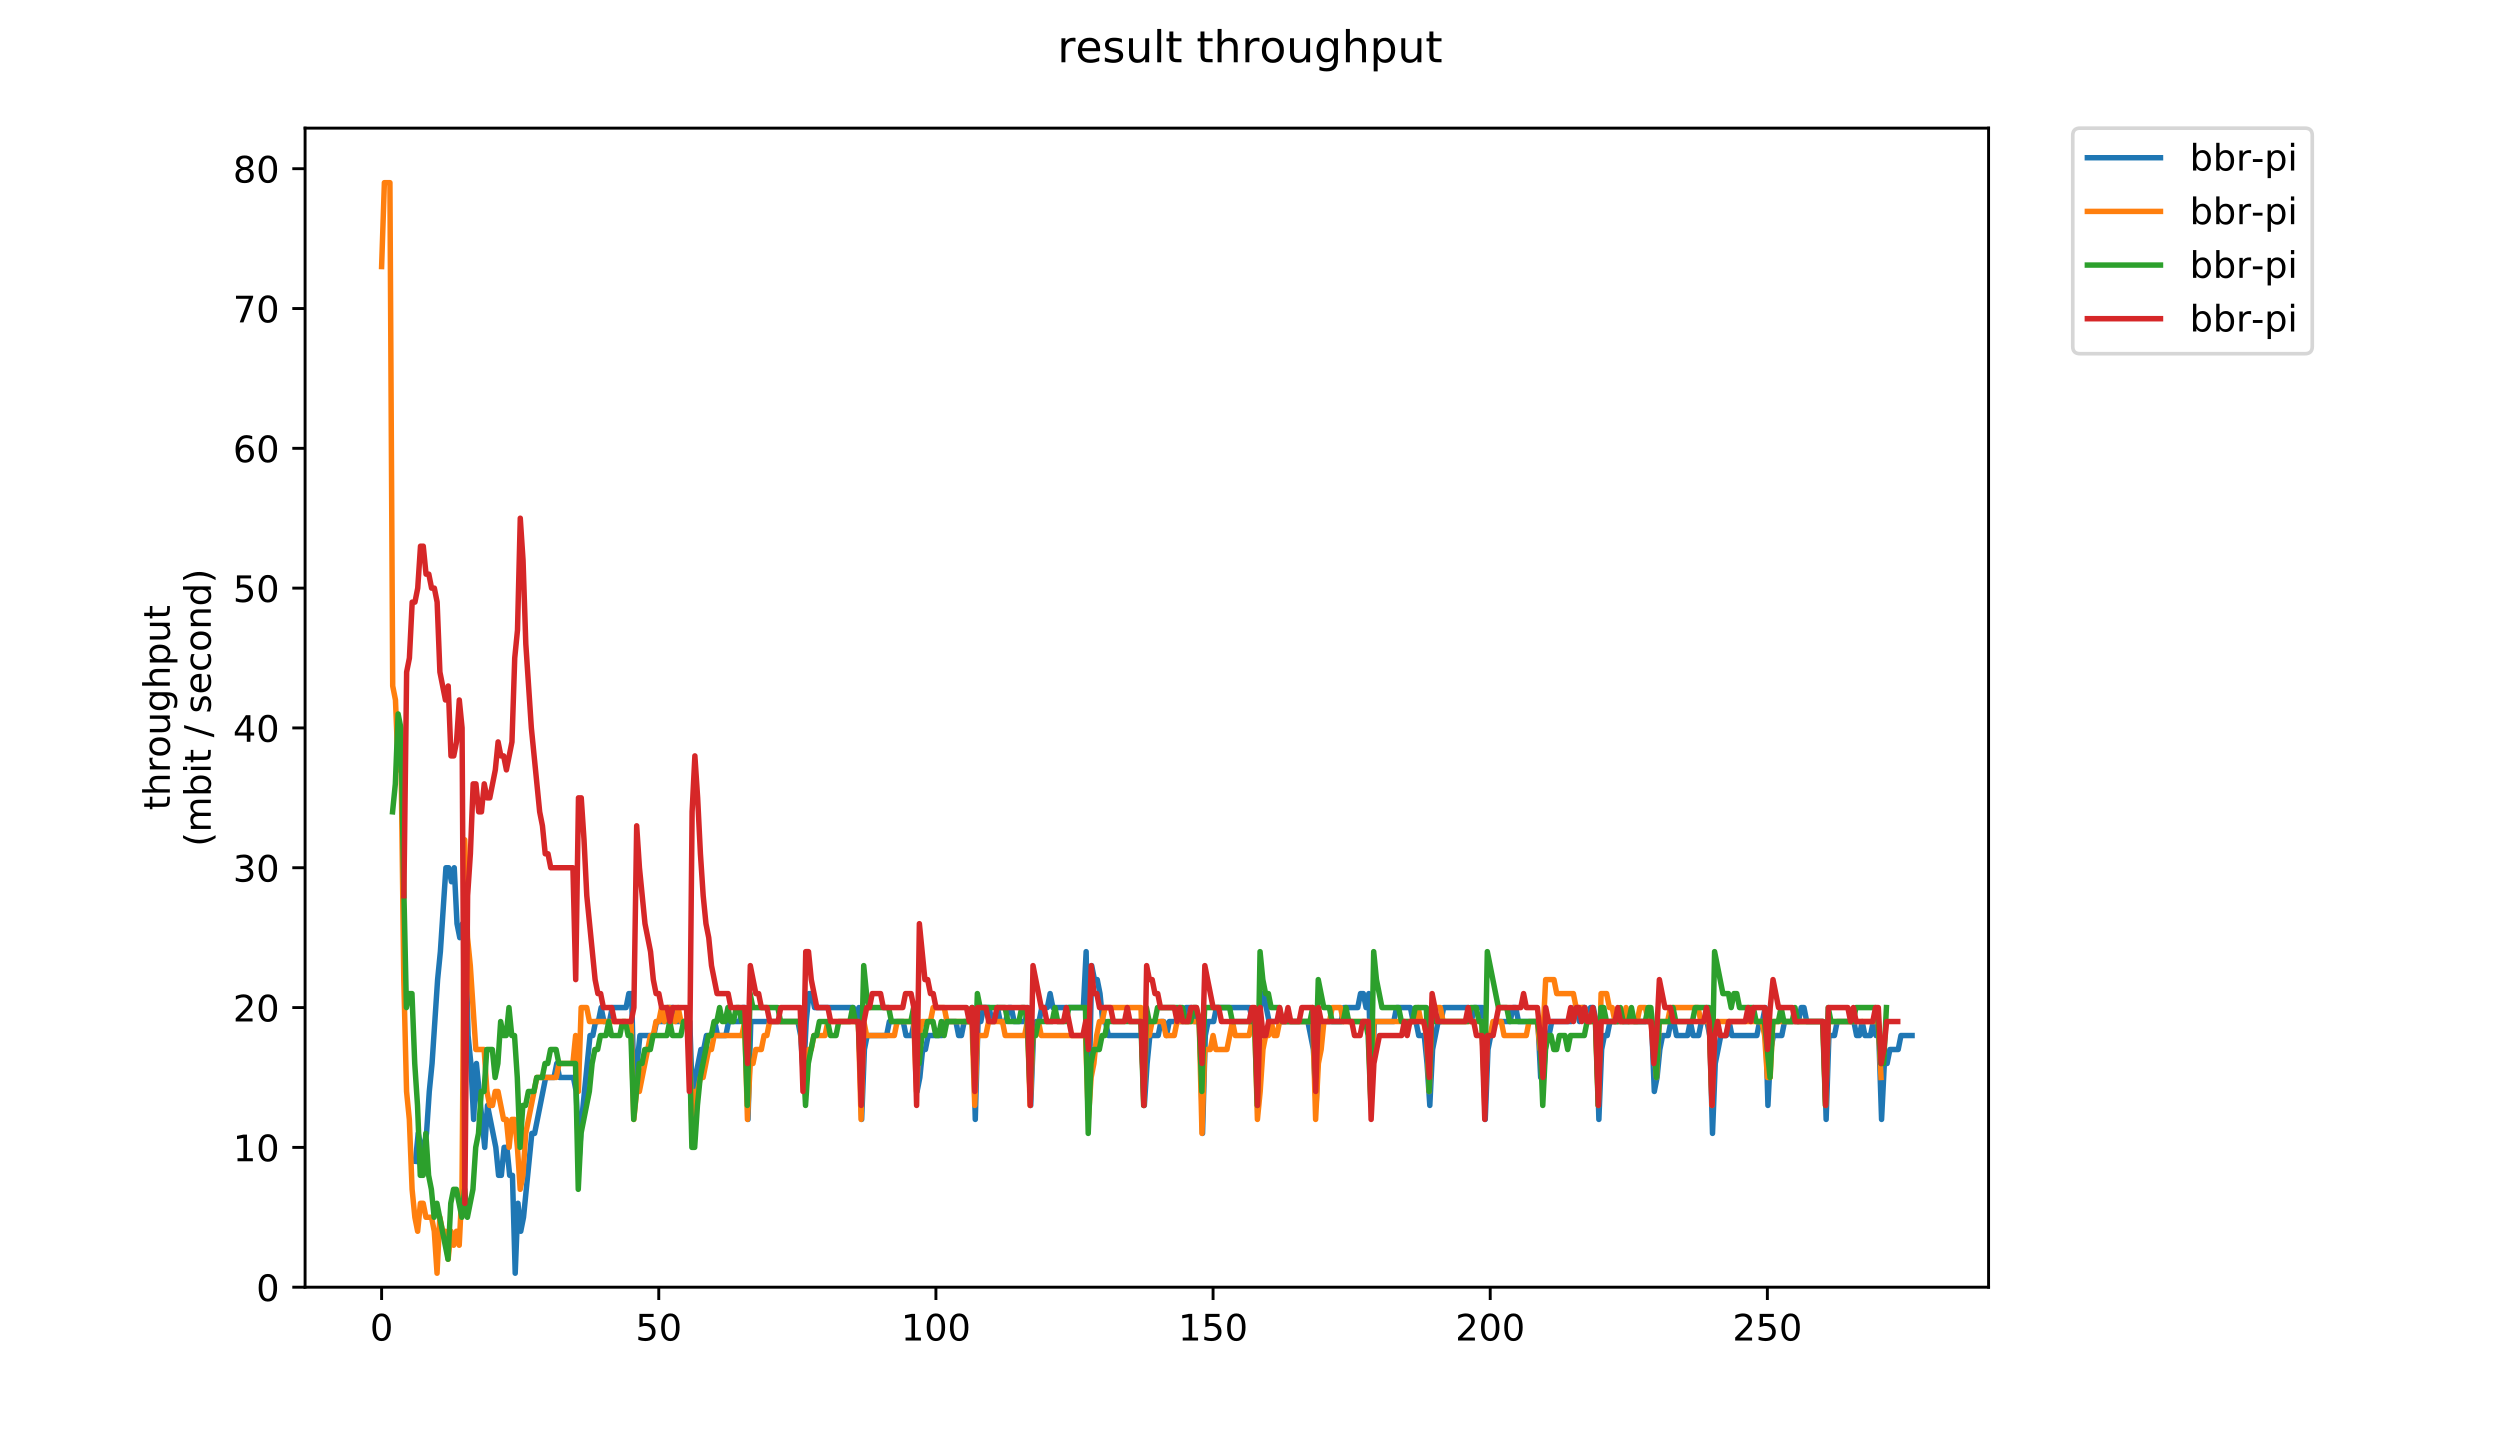 <?xml version="1.0" encoding="utf-8" standalone="no"?>
<!DOCTYPE svg PUBLIC "-//W3C//DTD SVG 1.1//EN"
  "http://www.w3.org/Graphics/SVG/1.1/DTD/svg11.dtd">
<!-- Created with matplotlib (https://matplotlib.org/) -->
<svg height="396pt" version="1.1" viewBox="0 0 684 396" width="684pt" xmlns="http://www.w3.org/2000/svg" xmlns:xlink="http://www.w3.org/1999/xlink">
 <defs>
  <style type="text/css">
*{stroke-linecap:butt;stroke-linejoin:round;}
  </style>
 </defs>
 <g id="figure_1">
  <g id="patch_1">
   <path d="M 0 396 
L 684 396 
L 684 0 
L 0 0 
z
" style="fill:#ffffff;"/>
  </g>
  <g id="axes_1">
   <g id="patch_2">
    <path d="M 83.472 352.174 
L 544.074 352.174 
L 544.074 35.062 
L 83.472 35.062 
z
" style="fill:#ffffff;"/>
   </g>
   <g id="matplotlib.axis_1">
    <g id="xtick_1">
     <g id="line2d_1">
      <defs>
       <path d="M 0 0 
L 0 3.5 
" id="m977ef91238" style="stroke:#000000;stroke-width:0.8;"/>
      </defs>
      <g>
       <use style="stroke:#000000;stroke-width:0.8;" x="104.409" xlink:href="#m977ef91238" y="352.174"/>
      </g>
     </g>
     <g id="text_1">
      <!-- 0 -->
      <defs>
       <path d="M 31.781 66.406 
Q 24.172 66.406 20.328 58.906 
Q 16.5 51.422 16.5 36.375 
Q 16.5 21.391 20.328 13.891 
Q 24.172 6.391 31.781 6.391 
Q 39.453 6.391 43.281 13.891 
Q 47.125 21.391 47.125 36.375 
Q 47.125 51.422 43.281 58.906 
Q 39.453 66.406 31.781 66.406 
z
M 31.781 74.219 
Q 44.047 74.219 50.516 64.516 
Q 56.984 54.828 56.984 36.375 
Q 56.984 17.969 50.516 8.266 
Q 44.047 -1.422 31.781 -1.422 
Q 19.531 -1.422 13.062 8.266 
Q 6.594 17.969 6.594 36.375 
Q 6.594 54.828 13.062 64.516 
Q 19.531 74.219 31.781 74.219 
z
" id="DejaVuSans-48"/>
      </defs>
      <g transform="translate(101.228 366.773)scale(0.1 -0.1)">
       <use xlink:href="#DejaVuSans-48"/>
      </g>
     </g>
    </g>
    <g id="xtick_2">
     <g id="line2d_2">
      <g>
       <use style="stroke:#000000;stroke-width:0.8;" x="180.238" xlink:href="#m977ef91238" y="352.174"/>
      </g>
     </g>
     <g id="text_2">
      <!-- 50 -->
      <defs>
       <path d="M 10.797 72.906 
L 49.516 72.906 
L 49.516 64.594 
L 19.828 64.594 
L 19.828 46.734 
Q 21.969 47.469 24.109 47.828 
Q 26.266 48.188 28.422 48.188 
Q 40.625 48.188 47.75 41.5 
Q 54.891 34.812 54.891 23.391 
Q 54.891 11.625 47.562 5.094 
Q 40.234 -1.422 26.906 -1.422 
Q 22.312 -1.422 17.547 -0.641 
Q 12.797 0.141 7.719 1.703 
L 7.719 11.625 
Q 12.109 9.234 16.797 8.062 
Q 21.484 6.891 26.703 6.891 
Q 35.156 6.891 40.078 11.328 
Q 45.016 15.766 45.016 23.391 
Q 45.016 31 40.078 35.438 
Q 35.156 39.891 26.703 39.891 
Q 22.75 39.891 18.812 39.016 
Q 14.891 38.141 10.797 36.281 
z
" id="DejaVuSans-53"/>
      </defs>
      <g transform="translate(173.875 366.773)scale(0.1 -0.1)">
       <use xlink:href="#DejaVuSans-53"/>
       <use x="63.623" xlink:href="#DejaVuSans-48"/>
      </g>
     </g>
    </g>
    <g id="xtick_3">
     <g id="line2d_3">
      <g>
       <use style="stroke:#000000;stroke-width:0.8;" x="256.067" xlink:href="#m977ef91238" y="352.174"/>
      </g>
     </g>
     <g id="text_3">
      <!-- 100 -->
      <defs>
       <path d="M 12.406 8.297 
L 28.516 8.297 
L 28.516 63.922 
L 10.984 60.406 
L 10.984 69.391 
L 28.422 72.906 
L 38.281 72.906 
L 38.281 8.297 
L 54.391 8.297 
L 54.391 0 
L 12.406 0 
z
" id="DejaVuSans-49"/>
      </defs>
      <g transform="translate(246.523 366.773)scale(0.1 -0.1)">
       <use xlink:href="#DejaVuSans-49"/>
       <use x="63.623" xlink:href="#DejaVuSans-48"/>
       <use x="127.246" xlink:href="#DejaVuSans-48"/>
      </g>
     </g>
    </g>
    <g id="xtick_4">
     <g id="line2d_4">
      <g>
       <use style="stroke:#000000;stroke-width:0.8;" x="331.895" xlink:href="#m977ef91238" y="352.174"/>
      </g>
     </g>
     <g id="text_4">
      <!-- 150 -->
      <g transform="translate(322.352 366.773)scale(0.1 -0.1)">
       <use xlink:href="#DejaVuSans-49"/>
       <use x="63.623" xlink:href="#DejaVuSans-53"/>
       <use x="127.246" xlink:href="#DejaVuSans-48"/>
      </g>
     </g>
    </g>
    <g id="xtick_5">
     <g id="line2d_5">
      <g>
       <use style="stroke:#000000;stroke-width:0.8;" x="407.724" xlink:href="#m977ef91238" y="352.174"/>
      </g>
     </g>
     <g id="text_5">
      <!-- 200 -->
      <defs>
       <path d="M 19.188 8.297 
L 53.609 8.297 
L 53.609 0 
L 7.328 0 
L 7.328 8.297 
Q 12.938 14.109 22.625 23.891 
Q 32.328 33.688 34.812 36.531 
Q 39.547 41.844 41.422 45.531 
Q 43.312 49.219 43.312 52.781 
Q 43.312 58.594 39.234 62.25 
Q 35.156 65.922 28.609 65.922 
Q 23.969 65.922 18.812 64.312 
Q 13.672 62.703 7.812 59.422 
L 7.812 69.391 
Q 13.766 71.781 18.938 73 
Q 24.125 74.219 28.422 74.219 
Q 39.75 74.219 46.484 68.547 
Q 53.219 62.891 53.219 53.422 
Q 53.219 48.922 51.531 44.891 
Q 49.859 40.875 45.406 35.406 
Q 44.188 33.984 37.641 27.219 
Q 31.109 20.453 19.188 8.297 
z
" id="DejaVuSans-50"/>
      </defs>
      <g transform="translate(398.181 366.773)scale(0.1 -0.1)">
       <use xlink:href="#DejaVuSans-50"/>
       <use x="63.623" xlink:href="#DejaVuSans-48"/>
       <use x="127.246" xlink:href="#DejaVuSans-48"/>
      </g>
     </g>
    </g>
    <g id="xtick_6">
     <g id="line2d_6">
      <g>
       <use style="stroke:#000000;stroke-width:0.8;" x="483.553" xlink:href="#m977ef91238" y="352.174"/>
      </g>
     </g>
     <g id="text_6">
      <!-- 250 -->
      <g transform="translate(474.01 366.773)scale(0.1 -0.1)">
       <use xlink:href="#DejaVuSans-50"/>
       <use x="63.623" xlink:href="#DejaVuSans-53"/>
       <use x="127.246" xlink:href="#DejaVuSans-48"/>
      </g>
     </g>
    </g>
   </g>
   <g id="matplotlib.axis_2">
    <g id="ytick_1">
     <g id="line2d_7">
      <defs>
       <path d="M 0 0 
L -3.5 0 
" id="m2bccb2bae7" style="stroke:#000000;stroke-width:0.8;"/>
      </defs>
      <g>
       <use style="stroke:#000000;stroke-width:0.8;" x="83.472" xlink:href="#m2bccb2bae7" y="352.174"/>
      </g>
     </g>
     <g id="text_7">
      <!-- 0 -->
      <g transform="translate(70.11 355.973)scale(0.1 -0.1)">
       <use xlink:href="#DejaVuSans-48"/>
      </g>
     </g>
    </g>
    <g id="ytick_2">
     <g id="line2d_8">
      <g>
       <use style="stroke:#000000;stroke-width:0.8;" x="83.472" xlink:href="#m2bccb2bae7" y="313.922"/>
      </g>
     </g>
     <g id="text_8">
      <!-- 10 -->
      <g transform="translate(63.747 317.721)scale(0.1 -0.1)">
       <use xlink:href="#DejaVuSans-49"/>
       <use x="63.623" xlink:href="#DejaVuSans-48"/>
      </g>
     </g>
    </g>
    <g id="ytick_3">
     <g id="line2d_9">
      <g>
       <use style="stroke:#000000;stroke-width:0.8;" x="83.472" xlink:href="#m2bccb2bae7" y="275.67"/>
      </g>
     </g>
     <g id="text_9">
      <!-- 20 -->
      <g transform="translate(63.747 279.469)scale(0.1 -0.1)">
       <use xlink:href="#DejaVuSans-50"/>
       <use x="63.623" xlink:href="#DejaVuSans-48"/>
      </g>
     </g>
    </g>
    <g id="ytick_4">
     <g id="line2d_10">
      <g>
       <use style="stroke:#000000;stroke-width:0.8;" x="83.472" xlink:href="#m2bccb2bae7" y="237.417"/>
      </g>
     </g>
     <g id="text_10">
      <!-- 30 -->
      <defs>
       <path d="M 40.578 39.312 
Q 47.656 37.797 51.625 33 
Q 55.609 28.219 55.609 21.188 
Q 55.609 10.406 48.188 4.484 
Q 40.766 -1.422 27.094 -1.422 
Q 22.516 -1.422 17.656 -0.516 
Q 12.797 0.391 7.625 2.203 
L 7.625 11.719 
Q 11.719 9.328 16.594 8.109 
Q 21.484 6.891 26.812 6.891 
Q 36.078 6.891 40.938 10.547 
Q 45.797 14.203 45.797 21.188 
Q 45.797 27.641 41.281 31.266 
Q 36.766 34.906 28.719 34.906 
L 20.219 34.906 
L 20.219 43.016 
L 29.109 43.016 
Q 36.375 43.016 40.234 45.922 
Q 44.094 48.828 44.094 54.297 
Q 44.094 59.906 40.109 62.906 
Q 36.141 65.922 28.719 65.922 
Q 24.656 65.922 20.016 65.031 
Q 15.375 64.156 9.812 62.312 
L 9.812 71.094 
Q 15.438 72.656 20.344 73.438 
Q 25.25 74.219 29.594 74.219 
Q 40.828 74.219 47.359 69.109 
Q 53.906 64.016 53.906 55.328 
Q 53.906 49.266 50.438 45.094 
Q 46.969 40.922 40.578 39.312 
z
" id="DejaVuSans-51"/>
      </defs>
      <g transform="translate(63.747 241.216)scale(0.1 -0.1)">
       <use xlink:href="#DejaVuSans-51"/>
       <use x="63.623" xlink:href="#DejaVuSans-48"/>
      </g>
     </g>
    </g>
    <g id="ytick_5">
     <g id="line2d_11">
      <g>
       <use style="stroke:#000000;stroke-width:0.8;" x="83.472" xlink:href="#m2bccb2bae7" y="199.165"/>
      </g>
     </g>
     <g id="text_11">
      <!-- 40 -->
      <defs>
       <path d="M 37.797 64.312 
L 12.891 25.391 
L 37.797 25.391 
z
M 35.203 72.906 
L 47.609 72.906 
L 47.609 25.391 
L 58.016 25.391 
L 58.016 17.188 
L 47.609 17.188 
L 47.609 0 
L 37.797 0 
L 37.797 17.188 
L 4.891 17.188 
L 4.891 26.703 
z
" id="DejaVuSans-52"/>
      </defs>
      <g transform="translate(63.747 202.964)scale(0.1 -0.1)">
       <use xlink:href="#DejaVuSans-52"/>
       <use x="63.623" xlink:href="#DejaVuSans-48"/>
      </g>
     </g>
    </g>
    <g id="ytick_6">
     <g id="line2d_12">
      <g>
       <use style="stroke:#000000;stroke-width:0.8;" x="83.472" xlink:href="#m2bccb2bae7" y="160.913"/>
      </g>
     </g>
     <g id="text_12">
      <!-- 50 -->
      <g transform="translate(63.747 164.712)scale(0.1 -0.1)">
       <use xlink:href="#DejaVuSans-53"/>
       <use x="63.623" xlink:href="#DejaVuSans-48"/>
      </g>
     </g>
    </g>
    <g id="ytick_7">
     <g id="line2d_13">
      <g>
       <use style="stroke:#000000;stroke-width:0.8;" x="83.472" xlink:href="#m2bccb2bae7" y="122.66"/>
      </g>
     </g>
     <g id="text_13">
      <!-- 60 -->
      <defs>
       <path d="M 33.016 40.375 
Q 26.375 40.375 22.484 35.828 
Q 18.609 31.297 18.609 23.391 
Q 18.609 15.531 22.484 10.953 
Q 26.375 6.391 33.016 6.391 
Q 39.656 6.391 43.531 10.953 
Q 47.406 15.531 47.406 23.391 
Q 47.406 31.297 43.531 35.828 
Q 39.656 40.375 33.016 40.375 
z
M 52.594 71.297 
L 52.594 62.312 
Q 48.875 64.062 45.094 64.984 
Q 41.312 65.922 37.594 65.922 
Q 27.828 65.922 22.672 59.328 
Q 17.531 52.734 16.797 39.406 
Q 19.672 43.656 24.016 45.922 
Q 28.375 48.188 33.594 48.188 
Q 44.578 48.188 50.953 41.516 
Q 57.328 34.859 57.328 23.391 
Q 57.328 12.156 50.688 5.359 
Q 44.047 -1.422 33.016 -1.422 
Q 20.359 -1.422 13.672 8.266 
Q 6.984 17.969 6.984 36.375 
Q 6.984 53.656 15.188 63.938 
Q 23.391 74.219 37.203 74.219 
Q 40.922 74.219 44.703 73.484 
Q 48.484 72.75 52.594 71.297 
z
" id="DejaVuSans-54"/>
      </defs>
      <g transform="translate(63.747 126.46)scale(0.1 -0.1)">
       <use xlink:href="#DejaVuSans-54"/>
       <use x="63.623" xlink:href="#DejaVuSans-48"/>
      </g>
     </g>
    </g>
    <g id="ytick_8">
     <g id="line2d_14">
      <g>
       <use style="stroke:#000000;stroke-width:0.8;" x="83.472" xlink:href="#m2bccb2bae7" y="84.408"/>
      </g>
     </g>
     <g id="text_14">
      <!-- 70 -->
      <defs>
       <path d="M 8.203 72.906 
L 55.078 72.906 
L 55.078 68.703 
L 28.609 0 
L 18.312 0 
L 43.219 64.594 
L 8.203 64.594 
z
" id="DejaVuSans-55"/>
      </defs>
      <g transform="translate(63.747 88.207)scale(0.1 -0.1)">
       <use xlink:href="#DejaVuSans-55"/>
       <use x="63.623" xlink:href="#DejaVuSans-48"/>
      </g>
     </g>
    </g>
    <g id="ytick_9">
     <g id="line2d_15">
      <g>
       <use style="stroke:#000000;stroke-width:0.8;" x="83.472" xlink:href="#m2bccb2bae7" y="46.156"/>
      </g>
     </g>
     <g id="text_15">
      <!-- 80 -->
      <defs>
       <path d="M 31.781 34.625 
Q 24.75 34.625 20.719 30.859 
Q 16.703 27.094 16.703 20.516 
Q 16.703 13.922 20.719 10.156 
Q 24.75 6.391 31.781 6.391 
Q 38.812 6.391 42.859 10.172 
Q 46.922 13.969 46.922 20.516 
Q 46.922 27.094 42.891 30.859 
Q 38.875 34.625 31.781 34.625 
z
M 21.922 38.812 
Q 15.578 40.375 12.031 44.719 
Q 8.5 49.078 8.5 55.328 
Q 8.5 64.062 14.719 69.141 
Q 20.953 74.219 31.781 74.219 
Q 42.672 74.219 48.875 69.141 
Q 55.078 64.062 55.078 55.328 
Q 55.078 49.078 51.531 44.719 
Q 48 40.375 41.703 38.812 
Q 48.828 37.156 52.797 32.312 
Q 56.781 27.484 56.781 20.516 
Q 56.781 9.906 50.312 4.234 
Q 43.844 -1.422 31.781 -1.422 
Q 19.734 -1.422 13.25 4.234 
Q 6.781 9.906 6.781 20.516 
Q 6.781 27.484 10.781 32.312 
Q 14.797 37.156 21.922 38.812 
z
M 18.312 54.391 
Q 18.312 48.734 21.844 45.562 
Q 25.391 42.391 31.781 42.391 
Q 38.141 42.391 41.719 45.562 
Q 45.312 48.734 45.312 54.391 
Q 45.312 60.062 41.719 63.234 
Q 38.141 66.406 31.781 66.406 
Q 25.391 66.406 21.844 63.234 
Q 18.312 60.062 18.312 54.391 
z
" id="DejaVuSans-56"/>
      </defs>
      <g transform="translate(63.747 49.955)scale(0.1 -0.1)">
       <use xlink:href="#DejaVuSans-56"/>
       <use x="63.623" xlink:href="#DejaVuSans-48"/>
      </g>
     </g>
    </g>
    <g id="text_16">
     <!-- throughput -->
     <defs>
      <path d="M 18.312 70.219 
L 18.312 54.688 
L 36.812 54.688 
L 36.812 47.703 
L 18.312 47.703 
L 18.312 18.016 
Q 18.312 11.328 20.141 9.422 
Q 21.969 7.516 27.594 7.516 
L 36.812 7.516 
L 36.812 0 
L 27.594 0 
Q 17.188 0 13.234 3.875 
Q 9.281 7.766 9.281 18.016 
L 9.281 47.703 
L 2.688 47.703 
L 2.688 54.688 
L 9.281 54.688 
L 9.281 70.219 
z
" id="DejaVuSans-116"/>
      <path d="M 54.891 33.016 
L 54.891 0 
L 45.906 0 
L 45.906 32.719 
Q 45.906 40.484 42.875 44.328 
Q 39.844 48.188 33.797 48.188 
Q 26.516 48.188 22.312 43.547 
Q 18.109 38.922 18.109 30.906 
L 18.109 0 
L 9.078 0 
L 9.078 75.984 
L 18.109 75.984 
L 18.109 46.188 
Q 21.344 51.125 25.703 53.562 
Q 30.078 56 35.797 56 
Q 45.219 56 50.047 50.172 
Q 54.891 44.344 54.891 33.016 
z
" id="DejaVuSans-104"/>
      <path d="M 41.109 46.297 
Q 39.594 47.172 37.812 47.578 
Q 36.031 48 33.891 48 
Q 26.266 48 22.188 43.047 
Q 18.109 38.094 18.109 28.812 
L 18.109 0 
L 9.078 0 
L 9.078 54.688 
L 18.109 54.688 
L 18.109 46.188 
Q 20.953 51.172 25.484 53.578 
Q 30.031 56 36.531 56 
Q 37.453 56 38.578 55.875 
Q 39.703 55.766 41.062 55.516 
z
" id="DejaVuSans-114"/>
      <path d="M 30.609 48.391 
Q 23.391 48.391 19.188 42.75 
Q 14.984 37.109 14.984 27.297 
Q 14.984 17.484 19.156 11.844 
Q 23.344 6.203 30.609 6.203 
Q 37.797 6.203 41.984 11.859 
Q 46.188 17.531 46.188 27.297 
Q 46.188 37.016 41.984 42.703 
Q 37.797 48.391 30.609 48.391 
z
M 30.609 56 
Q 42.328 56 49.016 48.375 
Q 55.719 40.766 55.719 27.297 
Q 55.719 13.875 49.016 6.219 
Q 42.328 -1.422 30.609 -1.422 
Q 18.844 -1.422 12.172 6.219 
Q 5.516 13.875 5.516 27.297 
Q 5.516 40.766 12.172 48.375 
Q 18.844 56 30.609 56 
z
" id="DejaVuSans-111"/>
      <path d="M 8.5 21.578 
L 8.5 54.688 
L 17.484 54.688 
L 17.484 21.922 
Q 17.484 14.156 20.5 10.266 
Q 23.531 6.391 29.594 6.391 
Q 36.859 6.391 41.078 11.031 
Q 45.312 15.672 45.312 23.688 
L 45.312 54.688 
L 54.297 54.688 
L 54.297 0 
L 45.312 0 
L 45.312 8.406 
Q 42.047 3.422 37.719 1 
Q 33.406 -1.422 27.688 -1.422 
Q 18.266 -1.422 13.375 4.438 
Q 8.5 10.297 8.5 21.578 
z
M 31.109 56 
z
" id="DejaVuSans-117"/>
      <path d="M 45.406 27.984 
Q 45.406 37.75 41.375 43.109 
Q 37.359 48.484 30.078 48.484 
Q 22.859 48.484 18.828 43.109 
Q 14.797 37.75 14.797 27.984 
Q 14.797 18.266 18.828 12.891 
Q 22.859 7.516 30.078 7.516 
Q 37.359 7.516 41.375 12.891 
Q 45.406 18.266 45.406 27.984 
z
M 54.391 6.781 
Q 54.391 -7.172 48.188 -13.984 
Q 42 -20.797 29.203 -20.797 
Q 24.469 -20.797 20.266 -20.094 
Q 16.062 -19.391 12.109 -17.922 
L 12.109 -9.188 
Q 16.062 -11.328 19.922 -12.344 
Q 23.781 -13.375 27.781 -13.375 
Q 36.625 -13.375 41.016 -8.766 
Q 45.406 -4.156 45.406 5.172 
L 45.406 9.625 
Q 42.625 4.781 38.281 2.391 
Q 33.938 0 27.875 0 
Q 17.828 0 11.672 7.656 
Q 5.516 15.328 5.516 27.984 
Q 5.516 40.672 11.672 48.328 
Q 17.828 56 27.875 56 
Q 33.938 56 38.281 53.609 
Q 42.625 51.219 45.406 46.391 
L 45.406 54.688 
L 54.391 54.688 
z
" id="DejaVuSans-103"/>
      <path d="M 18.109 8.203 
L 18.109 -20.797 
L 9.078 -20.797 
L 9.078 54.688 
L 18.109 54.688 
L 18.109 46.391 
Q 20.953 51.266 25.266 53.625 
Q 29.594 56 35.594 56 
Q 45.562 56 51.781 48.094 
Q 58.016 40.188 58.016 27.297 
Q 58.016 14.406 51.781 6.484 
Q 45.562 -1.422 35.594 -1.422 
Q 29.594 -1.422 25.266 0.953 
Q 20.953 3.328 18.109 8.203 
z
M 48.688 27.297 
Q 48.688 37.203 44.609 42.844 
Q 40.531 48.484 33.406 48.484 
Q 26.266 48.484 22.188 42.844 
Q 18.109 37.203 18.109 27.297 
Q 18.109 17.391 22.188 11.75 
Q 26.266 6.109 33.406 6.109 
Q 40.531 6.109 44.609 11.75 
Q 48.688 17.391 48.688 27.297 
z
" id="DejaVuSans-112"/>
     </defs>
     <g transform="translate(46.47 221.675)rotate(-90)scale(0.1 -0.1)">
      <use xlink:href="#DejaVuSans-116"/>
      <use x="39.209" xlink:href="#DejaVuSans-104"/>
      <use x="102.588" xlink:href="#DejaVuSans-114"/>
      <use x="143.67" xlink:href="#DejaVuSans-111"/>
      <use x="204.852" xlink:href="#DejaVuSans-117"/>
      <use x="268.23" xlink:href="#DejaVuSans-103"/>
      <use x="331.707" xlink:href="#DejaVuSans-104"/>
      <use x="395.086" xlink:href="#DejaVuSans-112"/>
      <use x="458.562" xlink:href="#DejaVuSans-117"/>
      <use x="521.941" xlink:href="#DejaVuSans-116"/>
     </g>
     <!-- (mbit / second) -->
     <defs>
      <path d="M 31 75.875 
Q 24.469 64.656 21.281 53.656 
Q 18.109 42.672 18.109 31.391 
Q 18.109 20.125 21.312 9.062 
Q 24.516 -2 31 -13.188 
L 23.188 -13.188 
Q 15.875 -1.703 12.234 9.375 
Q 8.594 20.453 8.594 31.391 
Q 8.594 42.281 12.203 53.312 
Q 15.828 64.359 23.188 75.875 
z
" id="DejaVuSans-40"/>
      <path d="M 52 44.188 
Q 55.375 50.25 60.062 53.125 
Q 64.75 56 71.094 56 
Q 79.641 56 84.281 50.016 
Q 88.922 44.047 88.922 33.016 
L 88.922 0 
L 79.891 0 
L 79.891 32.719 
Q 79.891 40.578 77.094 44.375 
Q 74.312 48.188 68.609 48.188 
Q 61.625 48.188 57.562 43.547 
Q 53.516 38.922 53.516 30.906 
L 53.516 0 
L 44.484 0 
L 44.484 32.719 
Q 44.484 40.625 41.703 44.406 
Q 38.922 48.188 33.109 48.188 
Q 26.219 48.188 22.156 43.531 
Q 18.109 38.875 18.109 30.906 
L 18.109 0 
L 9.078 0 
L 9.078 54.688 
L 18.109 54.688 
L 18.109 46.188 
Q 21.188 51.219 25.484 53.609 
Q 29.781 56 35.688 56 
Q 41.656 56 45.828 52.969 
Q 50 49.953 52 44.188 
z
" id="DejaVuSans-109"/>
      <path d="M 48.688 27.297 
Q 48.688 37.203 44.609 42.844 
Q 40.531 48.484 33.406 48.484 
Q 26.266 48.484 22.188 42.844 
Q 18.109 37.203 18.109 27.297 
Q 18.109 17.391 22.188 11.75 
Q 26.266 6.109 33.406 6.109 
Q 40.531 6.109 44.609 11.75 
Q 48.688 17.391 48.688 27.297 
z
M 18.109 46.391 
Q 20.953 51.266 25.266 53.625 
Q 29.594 56 35.594 56 
Q 45.562 56 51.781 48.094 
Q 58.016 40.188 58.016 27.297 
Q 58.016 14.406 51.781 6.484 
Q 45.562 -1.422 35.594 -1.422 
Q 29.594 -1.422 25.266 0.953 
Q 20.953 3.328 18.109 8.203 
L 18.109 0 
L 9.078 0 
L 9.078 75.984 
L 18.109 75.984 
z
" id="DejaVuSans-98"/>
      <path d="M 9.422 54.688 
L 18.406 54.688 
L 18.406 0 
L 9.422 0 
z
M 9.422 75.984 
L 18.406 75.984 
L 18.406 64.594 
L 9.422 64.594 
z
" id="DejaVuSans-105"/>
      <path id="DejaVuSans-32"/>
      <path d="M 25.391 72.906 
L 33.688 72.906 
L 8.297 -9.281 
L 0 -9.281 
z
" id="DejaVuSans-47"/>
      <path d="M 44.281 53.078 
L 44.281 44.578 
Q 40.484 46.531 36.375 47.5 
Q 32.281 48.484 27.875 48.484 
Q 21.188 48.484 17.844 46.438 
Q 14.5 44.391 14.5 40.281 
Q 14.5 37.156 16.891 35.375 
Q 19.281 33.594 26.516 31.984 
L 29.594 31.297 
Q 39.156 29.25 43.188 25.516 
Q 47.219 21.781 47.219 15.094 
Q 47.219 7.469 41.188 3.016 
Q 35.156 -1.422 24.609 -1.422 
Q 20.219 -1.422 15.453 -0.562 
Q 10.688 0.297 5.422 2 
L 5.422 11.281 
Q 10.406 8.688 15.234 7.391 
Q 20.062 6.109 24.812 6.109 
Q 31.156 6.109 34.562 8.281 
Q 37.984 10.453 37.984 14.406 
Q 37.984 18.062 35.516 20.016 
Q 33.062 21.969 24.703 23.781 
L 21.578 24.516 
Q 13.234 26.266 9.516 29.906 
Q 5.812 33.547 5.812 39.891 
Q 5.812 47.609 11.281 51.797 
Q 16.75 56 26.812 56 
Q 31.781 56 36.172 55.266 
Q 40.578 54.547 44.281 53.078 
z
" id="DejaVuSans-115"/>
      <path d="M 56.203 29.594 
L 56.203 25.203 
L 14.891 25.203 
Q 15.484 15.922 20.484 11.062 
Q 25.484 6.203 34.422 6.203 
Q 39.594 6.203 44.453 7.469 
Q 49.312 8.734 54.109 11.281 
L 54.109 2.781 
Q 49.266 0.734 44.188 -0.344 
Q 39.109 -1.422 33.891 -1.422 
Q 20.797 -1.422 13.156 6.188 
Q 5.516 13.812 5.516 26.812 
Q 5.516 40.234 12.766 48.109 
Q 20.016 56 32.328 56 
Q 43.359 56 49.781 48.891 
Q 56.203 41.797 56.203 29.594 
z
M 47.219 32.234 
Q 47.125 39.594 43.094 43.984 
Q 39.062 48.391 32.422 48.391 
Q 24.906 48.391 20.391 44.141 
Q 15.875 39.891 15.188 32.172 
z
" id="DejaVuSans-101"/>
      <path d="M 48.781 52.594 
L 48.781 44.188 
Q 44.969 46.297 41.141 47.344 
Q 37.312 48.391 33.406 48.391 
Q 24.656 48.391 19.812 42.844 
Q 14.984 37.312 14.984 27.297 
Q 14.984 17.281 19.812 11.734 
Q 24.656 6.203 33.406 6.203 
Q 37.312 6.203 41.141 7.25 
Q 44.969 8.297 48.781 10.406 
L 48.781 2.094 
Q 45.016 0.344 40.984 -0.531 
Q 36.969 -1.422 32.422 -1.422 
Q 20.062 -1.422 12.781 6.344 
Q 5.516 14.109 5.516 27.297 
Q 5.516 40.672 12.859 48.328 
Q 20.219 56 33.016 56 
Q 37.156 56 41.109 55.141 
Q 45.062 54.297 48.781 52.594 
z
" id="DejaVuSans-99"/>
      <path d="M 54.891 33.016 
L 54.891 0 
L 45.906 0 
L 45.906 32.719 
Q 45.906 40.484 42.875 44.328 
Q 39.844 48.188 33.797 48.188 
Q 26.516 48.188 22.312 43.547 
Q 18.109 38.922 18.109 30.906 
L 18.109 0 
L 9.078 0 
L 9.078 54.688 
L 18.109 54.688 
L 18.109 46.188 
Q 21.344 51.125 25.703 53.562 
Q 30.078 56 35.797 56 
Q 45.219 56 50.047 50.172 
Q 54.891 44.344 54.891 33.016 
z
" id="DejaVuSans-110"/>
      <path d="M 45.406 46.391 
L 45.406 75.984 
L 54.391 75.984 
L 54.391 0 
L 45.406 0 
L 45.406 8.203 
Q 42.578 3.328 38.25 0.953 
Q 33.938 -1.422 27.875 -1.422 
Q 17.969 -1.422 11.734 6.484 
Q 5.516 14.406 5.516 27.297 
Q 5.516 40.188 11.734 48.094 
Q 17.969 56 27.875 56 
Q 33.938 56 38.25 53.625 
Q 42.578 51.266 45.406 46.391 
z
M 14.797 27.297 
Q 14.797 17.391 18.875 11.75 
Q 22.953 6.109 30.078 6.109 
Q 37.203 6.109 41.297 11.75 
Q 45.406 17.391 45.406 27.297 
Q 45.406 37.203 41.297 42.844 
Q 37.203 48.484 30.078 48.484 
Q 22.953 48.484 18.875 42.844 
Q 14.797 37.203 14.797 27.297 
z
" id="DejaVuSans-100"/>
      <path d="M 8.016 75.875 
L 15.828 75.875 
Q 23.141 64.359 26.781 53.312 
Q 30.422 42.281 30.422 31.391 
Q 30.422 20.453 26.781 9.375 
Q 23.141 -1.703 15.828 -13.188 
L 8.016 -13.188 
Q 14.5 -2 17.703 9.062 
Q 20.906 20.125 20.906 31.391 
Q 20.906 42.672 17.703 53.656 
Q 14.5 64.656 8.016 75.875 
z
" id="DejaVuSans-41"/>
     </defs>
     <g transform="translate(57.668 231.609)rotate(-90)scale(0.1 -0.1)">
      <use xlink:href="#DejaVuSans-40"/>
      <use x="39.014" xlink:href="#DejaVuSans-109"/>
      <use x="136.426" xlink:href="#DejaVuSans-98"/>
      <use x="199.902" xlink:href="#DejaVuSans-105"/>
      <use x="227.686" xlink:href="#DejaVuSans-116"/>
      <use x="266.895" xlink:href="#DejaVuSans-32"/>
      <use x="298.682" xlink:href="#DejaVuSans-47"/>
      <use x="332.373" xlink:href="#DejaVuSans-32"/>
      <use x="364.16" xlink:href="#DejaVuSans-115"/>
      <use x="416.26" xlink:href="#DejaVuSans-101"/>
      <use x="477.783" xlink:href="#DejaVuSans-99"/>
      <use x="532.764" xlink:href="#DejaVuSans-111"/>
      <use x="593.945" xlink:href="#DejaVuSans-110"/>
      <use x="657.324" xlink:href="#DejaVuSans-100"/>
      <use x="720.801" xlink:href="#DejaVuSans-41"/>
     </g>
    </g>
   </g>
   <g id="line2d_16">
    <path clip-path="url(#pbf4689fe3b)" d="M 113.661 317.747 
L 114.42 310.097 
L 115.178 313.922 
L 115.936 313.922 
L 116.695 310.097 
L 117.453 298.621 
L 118.211 290.97 
L 119.728 268.019 
L 120.486 260.369 
L 122.003 237.417 
L 122.761 237.417 
L 123.519 241.242 
L 124.277 237.417 
L 125.036 252.718 
L 125.794 256.543 
L 126.552 252.718 
L 127.311 252.718 
L 128.069 283.32 
L 128.827 290.97 
L 129.585 306.271 
L 130.344 290.97 
L 132.619 313.922 
L 133.377 302.446 
L 135.652 313.922 
L 136.41 321.572 
L 137.168 321.572 
L 137.927 313.922 
L 138.685 313.922 
L 139.443 321.572 
L 140.202 321.572 
L 140.96 348.349 
L 141.718 329.223 
L 142.476 336.873 
L 143.235 333.048 
L 145.51 310.097 
L 146.268 310.097 
L 149.301 294.796 
L 151.576 294.796 
L 152.334 290.97 
L 153.092 294.796 
L 156.884 294.796 
L 157.642 298.621 
L 158.4 317.747 
L 159.159 306.271 
L 161.434 283.32 
L 162.192 283.32 
L 162.95 279.495 
L 163.708 279.495 
L 164.467 275.67 
L 165.225 279.495 
L 166.742 279.495 
L 167.5 275.67 
L 171.291 275.67 
L 172.05 271.844 
L 172.808 271.844 
L 173.566 302.446 
L 174.325 290.97 
L 175.083 283.32 
L 178.874 283.32 
L 179.633 279.495 
L 181.907 279.495 
L 182.666 275.67 
L 184.182 275.67 
L 184.941 279.495 
L 188.732 279.495 
L 189.49 302.446 
L 190.249 294.796 
L 191.765 287.145 
L 192.523 287.145 
L 193.282 283.32 
L 194.798 283.32 
L 195.557 279.495 
L 196.315 283.32 
L 198.59 283.32 
L 199.348 279.495 
L 202.381 279.495 
L 203.14 275.67 
L 203.898 275.67 
L 204.656 306.271 
L 205.414 279.495 
L 218.305 279.495 
L 219.064 283.32 
L 219.822 294.796 
L 220.58 279.495 
L 221.338 271.844 
L 222.097 271.844 
L 222.855 275.67 
L 233.471 275.67 
L 234.229 279.495 
L 234.988 275.67 
L 235.746 306.271 
L 236.504 287.145 
L 237.263 283.32 
L 242.571 283.32 
L 243.329 279.495 
L 247.12 279.495 
L 247.879 283.32 
L 249.395 283.32 
L 250.153 279.495 
L 250.912 298.621 
L 251.67 294.796 
L 252.428 287.145 
L 253.187 287.145 
L 253.945 283.32 
L 257.736 283.32 
L 258.495 279.495 
L 261.528 279.495 
L 262.286 283.32 
L 263.044 283.32 
L 263.803 279.495 
L 265.319 279.495 
L 266.078 275.67 
L 266.836 306.271 
L 267.594 279.495 
L 268.352 279.495 
L 269.111 275.67 
L 270.627 275.67 
L 271.386 279.495 
L 272.144 279.495 
L 272.902 275.67 
L 273.66 279.495 
L 275.177 279.495 
L 275.935 275.67 
L 276.694 275.67 
L 277.452 279.495 
L 280.485 279.495 
L 281.243 275.67 
L 282.002 302.446 
L 282.76 283.32 
L 283.518 279.495 
L 284.276 279.495 
L 285.035 275.67 
L 286.551 275.67 
L 287.31 271.844 
L 288.068 275.67 
L 296.409 275.67 
L 297.167 260.369 
L 297.926 302.446 
L 298.684 264.194 
L 299.442 268.019 
L 300.201 268.019 
L 300.959 271.844 
L 301.717 279.495 
L 302.475 279.495 
L 303.234 283.32 
L 312.333 283.32 
L 313.091 302.446 
L 313.85 290.97 
L 314.608 283.32 
L 316.883 283.32 
L 317.641 279.495 
L 318.399 279.495 
L 319.158 283.32 
L 319.916 279.495 
L 323.707 279.495 
L 324.466 275.67 
L 325.982 275.67 
L 326.741 279.495 
L 328.257 279.495 
L 329.015 310.097 
L 329.774 283.32 
L 330.532 279.495 
L 332.049 279.495 
L 332.807 275.67 
L 341.906 275.67 
L 342.665 279.495 
L 343.423 279.495 
L 344.181 298.621 
L 344.94 271.844 
L 345.698 271.844 
L 347.214 279.495 
L 357.83 279.495 
L 359.347 287.145 
L 360.105 302.446 
L 360.864 279.495 
L 366.93 279.495 
L 367.688 275.67 
L 371.48 275.67 
L 372.238 271.844 
L 372.996 271.844 
L 373.755 275.67 
L 374.513 271.844 
L 375.271 298.621 
L 376.029 279.495 
L 381.337 279.495 
L 382.096 275.67 
L 385.887 275.67 
L 386.645 279.495 
L 387.404 279.495 
L 388.162 283.32 
L 389.679 283.32 
L 390.437 290.97 
L 391.195 302.446 
L 391.953 287.145 
L 393.47 279.495 
L 394.228 279.495 
L 394.987 275.67 
L 401.811 275.67 
L 402.57 279.495 
L 403.328 275.67 
L 405.603 275.67 
L 406.361 306.271 
L 407.119 287.145 
L 408.636 279.495 
L 413.186 279.495 
L 413.944 275.67 
L 414.702 275.67 
L 415.46 279.495 
L 420.768 279.495 
L 421.527 294.796 
L 422.285 294.796 
L 423.043 283.32 
L 423.802 283.32 
L 424.56 279.495 
L 429.868 279.495 
L 430.626 275.67 
L 431.385 275.67 
L 432.143 279.495 
L 432.901 275.67 
L 433.659 275.67 
L 434.418 279.495 
L 435.176 275.67 
L 435.934 275.67 
L 436.693 279.495 
L 437.451 306.271 
L 438.209 287.145 
L 438.967 283.32 
L 439.726 283.32 
L 440.484 279.495 
L 451.858 279.495 
L 452.617 298.621 
L 453.375 294.796 
L 454.133 287.145 
L 454.891 283.32 
L 456.408 283.32 
L 457.166 279.495 
L 457.925 279.495 
L 458.683 283.32 
L 461.716 283.32 
L 462.474 279.495 
L 463.233 283.32 
L 464.749 283.32 
L 465.508 279.495 
L 467.024 279.495 
L 467.782 283.32 
L 468.541 310.097 
L 469.299 290.97 
L 470.816 283.32 
L 472.332 283.32 
L 473.09 279.495 
L 473.849 283.32 
L 480.673 283.32 
L 481.432 279.495 
L 482.19 279.495 
L 482.948 275.67 
L 483.706 302.446 
L 484.465 287.145 
L 485.223 283.32 
L 487.498 283.32 
L 488.256 279.495 
L 492.048 279.495 
L 492.806 275.67 
L 493.564 275.67 
L 494.322 279.495 
L 498.872 279.495 
L 499.631 306.271 
L 500.389 283.32 
L 501.905 283.32 
L 502.664 279.495 
L 507.213 279.495 
L 507.972 283.32 
L 508.73 283.32 
L 509.488 279.495 
L 510.247 283.32 
L 511.763 283.32 
L 512.521 279.495 
L 513.28 283.32 
L 514.038 283.32 
L 514.796 306.271 
L 515.555 290.97 
L 516.313 290.97 
L 517.071 287.145 
L 519.346 287.145 
L 520.104 283.32 
L 523.137 283.32 
L 523.137 283.32 
" style="fill:none;stroke:#1f77b4;stroke-linecap:square;stroke-width:1.5;"/>
   </g>
   <g id="line2d_17">
    <path clip-path="url(#pbf4689fe3b)" d="M 104.409 72.932 
L 105.167 49.981 
L 106.684 49.981 
L 107.442 187.689 
L 108.2 191.514 
L 108.959 210.641 
L 109.717 206.815 
L 110.475 268.019 
L 111.233 298.621 
L 111.992 306.271 
L 112.75 325.398 
L 113.508 333.048 
L 114.267 336.873 
L 115.025 329.223 
L 115.783 329.223 
L 116.541 333.048 
L 118.058 333.048 
L 118.816 336.873 
L 119.575 348.349 
L 120.333 333.048 
L 121.091 336.873 
L 121.849 336.873 
L 122.608 344.524 
L 123.366 336.873 
L 124.124 340.698 
L 124.883 336.873 
L 125.641 340.698 
L 126.399 325.398 
L 127.157 229.767 
L 127.916 256.543 
L 128.674 264.194 
L 130.191 287.145 
L 132.465 287.145 
L 133.224 298.621 
L 133.982 302.446 
L 134.74 302.446 
L 135.499 298.621 
L 136.257 298.621 
L 137.773 306.271 
L 138.532 306.271 
L 139.29 313.922 
L 140.048 306.271 
L 140.807 306.271 
L 141.565 313.922 
L 142.323 325.398 
L 143.082 321.572 
L 143.84 310.097 
L 146.873 294.796 
L 152.181 294.796 
L 152.939 290.97 
L 156.731 290.97 
L 157.489 283.32 
L 158.247 298.621 
L 159.006 275.67 
L 160.522 275.67 
L 161.28 279.495 
L 172.655 279.495 
L 173.413 306.271 
L 174.171 298.621 
L 174.93 298.621 
L 177.963 283.32 
L 178.721 283.32 
L 179.479 279.495 
L 180.238 279.495 
L 180.996 275.67 
L 181.754 279.495 
L 182.513 275.67 
L 183.271 275.67 
L 184.029 279.495 
L 184.787 279.495 
L 185.546 275.67 
L 186.304 279.495 
L 187.821 279.495 
L 188.579 283.32 
L 189.337 310.097 
L 190.095 298.621 
L 190.854 298.621 
L 191.612 294.796 
L 192.37 294.796 
L 193.887 287.145 
L 194.645 287.145 
L 195.403 283.32 
L 202.986 283.32 
L 203.745 279.495 
L 204.503 306.271 
L 205.261 290.97 
L 206.02 290.97 
L 206.778 287.145 
L 208.294 287.145 
L 209.053 283.32 
L 209.811 283.32 
L 210.569 279.495 
L 218.91 279.495 
L 219.669 290.97 
L 220.427 298.621 
L 221.185 287.145 
L 221.944 287.145 
L 222.702 283.32 
L 225.735 283.32 
L 226.493 279.495 
L 234.834 279.495 
L 235.593 306.271 
L 236.351 279.495 
L 237.109 283.32 
L 244.692 283.32 
L 245.451 279.495 
L 250 279.495 
L 250.759 298.621 
L 251.517 283.32 
L 252.275 279.495 
L 254.55 279.495 
L 255.308 275.67 
L 258.341 275.67 
L 259.1 279.495 
L 265.924 279.495 
L 266.683 302.446 
L 267.441 283.32 
L 269.716 283.32 
L 270.474 279.495 
L 274.266 279.495 
L 275.024 283.32 
L 280.332 283.32 
L 281.09 279.495 
L 281.848 302.446 
L 282.607 283.32 
L 283.365 283.32 
L 284.123 279.495 
L 284.882 283.32 
L 297.014 283.32 
L 297.772 306.271 
L 298.531 294.796 
L 299.289 290.97 
L 300.047 283.32 
L 300.806 279.495 
L 301.564 279.495 
L 302.322 275.67 
L 312.18 275.67 
L 312.938 302.446 
L 313.697 279.495 
L 314.455 283.32 
L 315.213 279.495 
L 318.246 279.495 
L 319.005 283.32 
L 321.279 283.32 
L 322.038 279.495 
L 328.104 279.495 
L 328.862 310.097 
L 329.621 287.145 
L 331.137 287.145 
L 331.895 283.32 
L 332.654 287.145 
L 335.687 287.145 
L 337.203 279.495 
L 337.962 283.32 
L 341.753 283.32 
L 342.512 279.495 
L 343.27 279.495 
L 344.028 306.271 
L 344.786 298.621 
L 345.545 287.145 
L 346.303 283.32 
L 347.061 283.32 
L 347.82 279.495 
L 348.578 283.32 
L 349.336 283.32 
L 350.094 279.495 
L 359.194 279.495 
L 359.952 306.271 
L 360.71 290.97 
L 361.469 287.145 
L 362.227 279.495 
L 363.744 279.495 
L 364.502 275.67 
L 366.777 275.67 
L 367.535 279.495 
L 374.36 279.495 
L 375.118 302.446 
L 375.876 279.495 
L 387.251 279.495 
L 388.009 275.67 
L 388.767 279.495 
L 389.525 279.495 
L 390.284 283.32 
L 391.042 298.621 
L 391.8 275.67 
L 394.075 275.67 
L 394.833 279.495 
L 405.45 279.495 
L 406.208 302.446 
L 406.966 283.32 
L 407.724 283.32 
L 408.483 279.495 
L 410.758 279.495 
L 411.516 283.32 
L 417.582 283.32 
L 418.34 279.495 
L 420.615 279.495 
L 421.374 287.145 
L 422.132 283.32 
L 422.89 268.019 
L 425.165 268.019 
L 425.923 271.844 
L 430.473 271.844 
L 431.231 275.67 
L 433.506 275.67 
L 434.264 279.495 
L 436.539 279.495 
L 437.298 302.446 
L 438.056 271.844 
L 439.573 271.844 
L 440.331 275.67 
L 441.089 275.67 
L 441.847 279.495 
L 444.122 279.495 
L 444.881 275.67 
L 445.639 279.495 
L 447.914 279.495 
L 448.672 275.67 
L 450.189 275.67 
L 450.947 279.495 
L 451.705 279.495 
L 453.222 294.796 
L 453.98 279.495 
L 456.255 279.495 
L 457.013 275.67 
L 464.596 275.67 
L 465.354 279.495 
L 467.629 279.495 
L 468.387 302.446 
L 469.146 279.495 
L 482.037 279.495 
L 482.795 283.32 
L 483.553 294.796 
L 484.312 294.796 
L 485.07 279.495 
L 498.719 279.495 
L 499.477 302.446 
L 500.236 279.495 
L 513.885 279.495 
L 514.643 294.796 
L 514.643 294.796 
" style="fill:none;stroke:#ff7f0e;stroke-linecap:square;stroke-width:1.5;"/>
   </g>
   <g id="line2d_18">
    <path clip-path="url(#pbf4689fe3b)" d="M 107.406 222.116 
L 108.164 214.466 
L 108.922 195.34 
L 109.68 199.165 
L 110.439 241.242 
L 111.197 275.67 
L 111.955 271.844 
L 112.714 271.844 
L 113.472 290.97 
L 114.23 302.446 
L 114.988 321.572 
L 115.747 321.572 
L 116.505 310.097 
L 117.263 321.572 
L 118.022 325.398 
L 118.78 333.048 
L 119.538 329.223 
L 122.571 344.524 
L 123.33 329.223 
L 124.088 325.398 
L 124.846 325.398 
L 126.363 333.048 
L 127.121 325.398 
L 127.879 333.048 
L 129.396 325.398 
L 130.154 313.922 
L 130.912 310.097 
L 131.671 298.621 
L 132.429 298.621 
L 133.187 287.145 
L 134.704 287.145 
L 135.462 294.796 
L 136.221 290.97 
L 136.979 279.495 
L 137.737 283.32 
L 138.495 283.32 
L 139.254 275.67 
L 140.012 283.32 
L 140.77 283.32 
L 141.529 294.796 
L 142.287 313.922 
L 143.045 302.446 
L 143.803 302.446 
L 144.562 298.621 
L 146.078 298.621 
L 146.837 294.796 
L 148.353 294.796 
L 149.111 290.97 
L 149.87 290.97 
L 150.628 287.145 
L 152.145 287.145 
L 152.903 290.97 
L 157.453 290.97 
L 158.211 325.398 
L 158.969 310.097 
L 161.244 298.621 
L 162.002 290.97 
L 162.761 287.145 
L 163.519 287.145 
L 164.277 283.32 
L 165.794 283.32 
L 166.552 279.495 
L 167.31 283.32 
L 169.585 283.32 
L 170.344 279.495 
L 171.102 279.495 
L 171.86 283.32 
L 172.618 283.32 
L 173.377 306.271 
L 174.893 290.97 
L 175.652 290.97 
L 176.41 287.145 
L 177.926 287.145 
L 178.685 283.32 
L 182.476 283.32 
L 183.234 279.495 
L 183.993 283.32 
L 186.268 283.32 
L 187.026 279.495 
L 187.784 279.495 
L 188.542 283.32 
L 189.301 313.922 
L 190.059 313.922 
L 190.817 302.446 
L 191.576 294.796 
L 193.85 283.32 
L 194.609 283.32 
L 195.367 279.495 
L 196.125 279.495 
L 196.884 275.67 
L 197.642 279.495 
L 198.4 279.495 
L 199.159 275.67 
L 199.917 279.495 
L 200.675 279.495 
L 201.433 275.67 
L 202.192 275.67 
L 202.95 279.495 
L 203.708 279.495 
L 204.467 302.446 
L 205.225 271.844 
L 205.983 275.67 
L 212.808 275.67 
L 213.566 279.495 
L 218.874 279.495 
L 219.632 287.145 
L 220.391 302.446 
L 221.149 290.97 
L 222.665 283.32 
L 223.424 283.32 
L 224.182 279.495 
L 226.457 279.495 
L 227.215 283.32 
L 228.732 283.32 
L 229.49 279.495 
L 232.523 279.495 
L 233.282 275.67 
L 234.04 279.495 
L 234.798 279.495 
L 235.556 294.796 
L 236.315 264.194 
L 237.073 271.844 
L 237.831 275.67 
L 243.139 275.67 
L 243.898 279.495 
L 249.206 279.495 
L 249.964 275.67 
L 250.722 290.97 
L 251.48 290.97 
L 252.239 283.32 
L 252.997 283.32 
L 253.755 279.495 
L 255.272 279.495 
L 256.03 283.32 
L 256.788 283.32 
L 257.547 279.495 
L 258.305 283.32 
L 259.063 279.495 
L 265.13 279.495 
L 265.888 275.67 
L 266.646 294.796 
L 267.405 271.844 
L 268.163 275.67 
L 274.987 275.67 
L 275.746 279.495 
L 278.779 279.495 
L 279.537 275.67 
L 280.295 275.67 
L 281.054 279.495 
L 281.812 298.621 
L 282.57 283.32 
L 283.329 283.32 
L 284.087 279.495 
L 287.878 279.495 
L 288.637 275.67 
L 289.395 279.495 
L 291.67 279.495 
L 292.428 275.67 
L 296.978 275.67 
L 297.736 310.097 
L 298.494 290.97 
L 299.253 287.145 
L 300.769 287.145 
L 301.528 283.32 
L 302.286 283.32 
L 303.044 279.495 
L 312.144 279.495 
L 312.902 302.446 
L 313.66 275.67 
L 314.418 279.495 
L 315.935 279.495 
L 316.693 275.67 
L 323.518 275.67 
L 324.276 279.495 
L 325.793 279.495 
L 326.551 275.67 
L 327.309 275.67 
L 328.068 279.495 
L 328.826 298.621 
L 329.584 275.67 
L 336.409 275.67 
L 337.167 279.495 
L 343.233 279.495 
L 343.992 302.446 
L 344.75 260.369 
L 345.508 268.019 
L 346.267 271.844 
L 347.025 271.844 
L 347.783 275.67 
L 350.058 275.67 
L 350.816 279.495 
L 358.399 279.495 
L 359.157 275.67 
L 359.916 294.796 
L 360.674 268.019 
L 362.191 275.67 
L 363.707 275.67 
L 364.466 279.495 
L 367.499 279.495 
L 368.257 275.67 
L 369.015 279.495 
L 373.565 279.495 
L 374.323 283.32 
L 375.082 302.446 
L 375.84 260.369 
L 376.598 268.019 
L 378.115 275.67 
L 382.664 275.67 
L 383.423 279.495 
L 386.456 279.495 
L 387.214 275.67 
L 390.247 275.67 
L 391.006 298.621 
L 391.764 275.67 
L 392.522 279.495 
L 401.622 279.495 
L 402.38 275.67 
L 403.897 275.67 
L 404.655 279.495 
L 405.413 279.495 
L 406.171 298.621 
L 406.93 260.369 
L 409.963 275.67 
L 412.238 275.67 
L 412.996 279.495 
L 420.579 279.495 
L 421.337 283.32 
L 422.095 302.446 
L 422.854 287.145 
L 423.612 283.32 
L 424.37 283.32 
L 425.129 287.145 
L 425.887 287.145 
L 426.645 283.32 
L 428.162 283.32 
L 428.92 287.145 
L 429.678 283.32 
L 433.47 283.32 
L 434.228 279.495 
L 436.503 279.495 
L 437.261 302.446 
L 438.02 275.67 
L 438.778 275.67 
L 439.536 279.495 
L 442.569 279.495 
L 443.328 275.67 
L 444.086 279.495 
L 445.602 279.495 
L 446.361 275.67 
L 447.119 279.495 
L 450.152 279.495 
L 450.91 275.67 
L 451.669 275.67 
L 452.427 283.32 
L 453.185 294.796 
L 453.944 279.495 
L 456.977 279.495 
L 457.735 275.67 
L 458.493 279.495 
L 463.043 279.495 
L 463.801 275.67 
L 467.593 275.67 
L 468.351 298.621 
L 469.109 260.369 
L 471.384 271.844 
L 472.901 271.844 
L 473.659 275.67 
L 474.417 271.844 
L 475.176 271.844 
L 475.934 275.67 
L 479.725 275.67 
L 480.484 279.495 
L 482.759 279.495 
L 484.275 294.796 
L 485.033 279.495 
L 486.55 279.495 
L 487.308 275.67 
L 488.067 279.495 
L 490.341 279.495 
L 491.1 275.67 
L 491.858 279.495 
L 498.683 279.495 
L 499.441 302.446 
L 500.199 275.67 
L 500.958 279.495 
L 507.024 279.495 
L 507.782 275.67 
L 513.09 275.67 
L 513.848 279.495 
L 514.607 290.97 
L 515.365 290.97 
L 516.123 275.67 
L 516.123 275.67 
" style="fill:none;stroke:#2ca02c;stroke-linecap:square;stroke-width:1.5;"/>
   </g>
   <g id="line2d_19">
    <path clip-path="url(#pbf4689fe3b)" d="M 110.498 245.068 
L 111.256 183.864 
L 112.014 180.039 
L 112.773 164.738 
L 113.531 164.738 
L 114.289 160.913 
L 115.048 149.437 
L 115.806 149.437 
L 116.564 157.087 
L 117.322 157.087 
L 118.081 160.913 
L 118.839 160.913 
L 119.597 164.738 
L 120.356 183.864 
L 121.872 191.514 
L 122.63 187.689 
L 123.389 206.815 
L 124.147 206.815 
L 124.905 202.99 
L 125.664 191.514 
L 126.422 199.165 
L 127.18 329.223 
L 127.938 245.068 
L 128.697 233.592 
L 129.455 214.466 
L 130.213 214.466 
L 130.972 222.116 
L 131.73 222.116 
L 132.488 214.466 
L 133.247 218.291 
L 134.005 218.291 
L 135.521 210.641 
L 136.28 202.99 
L 137.038 206.815 
L 137.796 206.815 
L 138.555 210.641 
L 140.071 202.99 
L 140.829 180.039 
L 141.588 172.388 
L 142.346 141.786 
L 143.104 153.262 
L 143.863 176.214 
L 145.379 199.165 
L 147.654 222.116 
L 148.412 225.942 
L 149.171 233.592 
L 149.929 233.592 
L 150.687 237.417 
L 156.753 237.417 
L 157.512 268.019 
L 158.27 218.291 
L 159.028 218.291 
L 159.787 229.767 
L 160.545 245.068 
L 162.82 268.019 
L 163.578 271.844 
L 164.336 271.844 
L 165.095 275.67 
L 167.37 275.67 
L 168.128 279.495 
L 172.678 279.495 
L 173.436 275.67 
L 174.194 225.942 
L 174.952 237.417 
L 176.469 252.718 
L 177.986 260.369 
L 178.744 268.019 
L 179.502 271.844 
L 180.26 271.844 
L 181.019 275.67 
L 182.535 275.67 
L 183.294 279.495 
L 184.052 275.67 
L 187.843 275.67 
L 188.602 298.621 
L 189.36 222.116 
L 190.118 206.815 
L 190.876 218.291 
L 191.635 233.592 
L 192.393 245.068 
L 193.151 252.718 
L 193.91 256.543 
L 194.668 264.194 
L 196.184 271.844 
L 199.218 271.844 
L 199.976 275.67 
L 203.767 275.67 
L 204.526 290.97 
L 205.284 264.194 
L 206.801 271.844 
L 207.559 271.844 
L 208.317 275.67 
L 209.834 275.67 
L 210.592 279.495 
L 212.867 279.495 
L 213.625 275.67 
L 218.933 275.67 
L 219.691 298.621 
L 220.45 260.369 
L 221.208 260.369 
L 221.966 268.019 
L 223.483 275.67 
L 226.516 275.67 
L 227.274 279.495 
L 234.857 279.495 
L 235.616 302.446 
L 236.374 279.495 
L 237.132 275.67 
L 237.89 275.67 
L 238.649 271.844 
L 240.924 271.844 
L 241.682 275.67 
L 246.99 275.67 
L 247.748 271.844 
L 249.265 271.844 
L 250.023 275.67 
L 250.781 302.446 
L 251.54 252.718 
L 253.056 268.019 
L 253.814 268.019 
L 254.573 271.844 
L 255.331 271.844 
L 256.089 275.67 
L 264.431 275.67 
L 265.189 279.495 
L 265.947 275.67 
L 266.705 298.621 
L 267.464 275.67 
L 269.739 275.67 
L 270.497 279.495 
L 272.013 279.495 
L 272.772 275.67 
L 281.113 275.67 
L 281.871 302.446 
L 282.629 264.194 
L 284.904 275.67 
L 285.663 275.67 
L 286.421 279.495 
L 290.971 279.495 
L 291.729 275.67 
L 293.245 283.32 
L 296.279 283.32 
L 297.037 279.495 
L 297.795 287.145 
L 298.554 264.194 
L 299.312 271.844 
L 300.07 271.844 
L 300.828 275.67 
L 303.862 275.67 
L 304.62 279.495 
L 307.653 279.495 
L 308.411 275.67 
L 309.17 279.495 
L 312.203 279.495 
L 312.961 302.446 
L 313.719 264.194 
L 314.478 268.019 
L 315.236 268.019 
L 315.994 271.844 
L 316.752 271.844 
L 317.511 275.67 
L 321.302 275.67 
L 322.06 279.495 
L 322.819 275.67 
L 323.577 279.495 
L 325.094 279.495 
L 325.852 275.67 
L 327.368 275.67 
L 328.127 279.495 
L 328.885 290.97 
L 329.643 264.194 
L 331.918 275.67 
L 333.435 275.67 
L 334.193 279.495 
L 341.776 279.495 
L 342.534 275.67 
L 343.293 275.67 
L 344.051 302.446 
L 344.809 275.67 
L 345.567 283.32 
L 346.326 283.32 
L 347.084 279.495 
L 349.359 279.495 
L 350.117 275.67 
L 350.875 279.495 
L 351.634 279.495 
L 352.392 275.67 
L 353.15 279.495 
L 355.425 279.495 
L 356.183 275.67 
L 359.217 275.67 
L 359.975 298.621 
L 360.733 275.67 
L 361.491 279.495 
L 369.833 279.495 
L 370.591 283.32 
L 372.108 283.32 
L 372.866 279.495 
L 374.382 279.495 
L 375.141 306.271 
L 375.899 290.97 
L 377.416 283.32 
L 383.482 283.32 
L 384.24 279.495 
L 384.998 283.32 
L 385.757 279.495 
L 389.548 279.495 
L 390.306 283.32 
L 391.065 294.796 
L 391.823 271.844 
L 393.34 279.495 
L 400.923 279.495 
L 401.681 275.67 
L 402.439 279.495 
L 403.197 279.495 
L 403.956 283.32 
L 405.472 283.32 
L 406.231 306.271 
L 406.989 283.32 
L 408.505 283.32 
L 410.022 275.67 
L 416.088 275.67 
L 416.847 271.844 
L 417.605 275.67 
L 420.638 275.67 
L 421.396 283.32 
L 422.155 294.796 
L 422.913 275.67 
L 423.671 279.495 
L 428.979 279.495 
L 429.738 275.67 
L 430.496 279.495 
L 431.254 275.67 
L 432.012 275.67 
L 432.771 279.495 
L 433.529 275.67 
L 434.287 279.495 
L 435.046 279.495 
L 435.804 275.67 
L 436.562 279.495 
L 437.32 302.446 
L 438.079 279.495 
L 441.87 279.495 
L 442.628 275.67 
L 443.387 279.495 
L 451.728 279.495 
L 452.486 290.97 
L 453.244 283.32 
L 454.003 268.019 
L 455.519 275.67 
L 457.036 275.67 
L 457.794 279.495 
L 466.135 279.495 
L 466.894 275.67 
L 467.652 279.495 
L 468.41 302.446 
L 469.169 283.32 
L 469.927 279.495 
L 470.685 283.32 
L 472.202 283.32 
L 472.96 279.495 
L 477.51 279.495 
L 478.268 275.67 
L 479.026 279.495 
L 479.785 275.67 
L 482.818 275.67 
L 483.576 287.145 
L 484.334 275.67 
L 485.093 268.019 
L 486.609 275.67 
L 490.401 275.67 
L 491.159 279.495 
L 498.742 279.495 
L 499.5 302.446 
L 500.258 275.67 
L 505.566 275.67 
L 506.325 279.495 
L 507.083 275.67 
L 507.841 279.495 
L 512.391 279.495 
L 513.149 275.67 
L 513.908 275.67 
L 514.666 290.97 
L 515.424 287.145 
L 516.182 279.495 
L 519.216 279.495 
L 519.216 279.495 
" style="fill:none;stroke:#d62728;stroke-linecap:square;stroke-width:1.5;"/>
   </g>
   <g id="patch_3">
    <path d="M 83.472 352.174 
L 83.472 35.062 
" style="fill:none;stroke:#000000;stroke-linecap:square;stroke-linejoin:miter;stroke-width:0.8;"/>
   </g>
   <g id="patch_4">
    <path d="M 544.074 352.174 
L 544.074 35.062 
" style="fill:none;stroke:#000000;stroke-linecap:square;stroke-linejoin:miter;stroke-width:0.8;"/>
   </g>
   <g id="patch_5">
    <path d="M 83.472 352.174 
L 544.074 352.174 
" style="fill:none;stroke:#000000;stroke-linecap:square;stroke-linejoin:miter;stroke-width:0.8;"/>
   </g>
   <g id="patch_6">
    <path d="M 83.472 35.062 
L 544.074 35.062 
" style="fill:none;stroke:#000000;stroke-linecap:square;stroke-linejoin:miter;stroke-width:0.8;"/>
   </g>
   <g id="legend_1">
    <g id="patch_7">
     <path d="M 569.104 96.775 
L 630.637 96.775 
Q 632.637 96.775 632.637 94.775 
L 632.637 37.062 
Q 632.637 35.062 630.637 35.062 
L 569.104 35.062 
Q 567.104 35.062 567.104 37.062 
L 567.104 94.775 
Q 567.104 96.775 569.104 96.775 
z
" style="fill:#ffffff;opacity:0.8;stroke:#cccccc;stroke-linejoin:miter;"/>
    </g>
    <g id="line2d_20">
     <path d="M 571.104 43.161 
L 591.104 43.161 
" style="fill:none;stroke:#1f77b4;stroke-linecap:square;stroke-width:1.5;"/>
    </g>
    <g id="line2d_21"/>
    <g id="text_17">
     <!-- bbr-pi -->
     <defs>
      <path d="M 4.891 31.391 
L 31.203 31.391 
L 31.203 23.391 
L 4.891 23.391 
z
" id="DejaVuSans-45"/>
     </defs>
     <g transform="translate(599.104 46.661)scale(0.1 -0.1)">
      <use xlink:href="#DejaVuSans-98"/>
      <use x="63.477" xlink:href="#DejaVuSans-98"/>
      <use x="126.953" xlink:href="#DejaVuSans-114"/>
      <use x="167.973" xlink:href="#DejaVuSans-45"/>
      <use x="204.057" xlink:href="#DejaVuSans-112"/>
      <use x="267.533" xlink:href="#DejaVuSans-105"/>
     </g>
    </g>
    <g id="line2d_22">
     <path d="M 571.104 57.839 
L 591.104 57.839 
" style="fill:none;stroke:#ff7f0e;stroke-linecap:square;stroke-width:1.5;"/>
    </g>
    <g id="line2d_23"/>
    <g id="text_18">
     <!-- bbr-pi -->
     <g transform="translate(599.104 61.339)scale(0.1 -0.1)">
      <use xlink:href="#DejaVuSans-98"/>
      <use x="63.477" xlink:href="#DejaVuSans-98"/>
      <use x="126.953" xlink:href="#DejaVuSans-114"/>
      <use x="167.973" xlink:href="#DejaVuSans-45"/>
      <use x="204.057" xlink:href="#DejaVuSans-112"/>
      <use x="267.533" xlink:href="#DejaVuSans-105"/>
     </g>
    </g>
    <g id="line2d_24">
     <path d="M 571.104 72.517 
L 591.104 72.517 
" style="fill:none;stroke:#2ca02c;stroke-linecap:square;stroke-width:1.5;"/>
    </g>
    <g id="line2d_25"/>
    <g id="text_19">
     <!-- bbr-pi -->
     <g transform="translate(599.104 76.017)scale(0.1 -0.1)">
      <use xlink:href="#DejaVuSans-98"/>
      <use x="63.477" xlink:href="#DejaVuSans-98"/>
      <use x="126.953" xlink:href="#DejaVuSans-114"/>
      <use x="167.973" xlink:href="#DejaVuSans-45"/>
      <use x="204.057" xlink:href="#DejaVuSans-112"/>
      <use x="267.533" xlink:href="#DejaVuSans-105"/>
     </g>
    </g>
    <g id="line2d_26">
     <path d="M 571.104 87.195 
L 591.104 87.195 
" style="fill:none;stroke:#d62728;stroke-linecap:square;stroke-width:1.5;"/>
    </g>
    <g id="line2d_27"/>
    <g id="text_20">
     <!-- bbr-pi -->
     <g transform="translate(599.104 90.695)scale(0.1 -0.1)">
      <use xlink:href="#DejaVuSans-98"/>
      <use x="63.477" xlink:href="#DejaVuSans-98"/>
      <use x="126.953" xlink:href="#DejaVuSans-114"/>
      <use x="167.973" xlink:href="#DejaVuSans-45"/>
      <use x="204.057" xlink:href="#DejaVuSans-112"/>
      <use x="267.533" xlink:href="#DejaVuSans-105"/>
     </g>
    </g>
   </g>
  </g>
  <g id="text_21">
   <!-- result throughput -->
   <defs>
    <path d="M 9.422 75.984 
L 18.406 75.984 
L 18.406 0 
L 9.422 0 
z
" id="DejaVuSans-108"/>
   </defs>
   <g transform="translate(289.321 17.038)scale(0.12 -0.12)">
    <use xlink:href="#DejaVuSans-114"/>
    <use x="41.082" xlink:href="#DejaVuSans-101"/>
    <use x="102.605" xlink:href="#DejaVuSans-115"/>
    <use x="154.705" xlink:href="#DejaVuSans-117"/>
    <use x="218.084" xlink:href="#DejaVuSans-108"/>
    <use x="245.867" xlink:href="#DejaVuSans-116"/>
    <use x="285.076" xlink:href="#DejaVuSans-32"/>
    <use x="316.863" xlink:href="#DejaVuSans-116"/>
    <use x="356.072" xlink:href="#DejaVuSans-104"/>
    <use x="419.451" xlink:href="#DejaVuSans-114"/>
    <use x="460.533" xlink:href="#DejaVuSans-111"/>
    <use x="521.715" xlink:href="#DejaVuSans-117"/>
    <use x="585.094" xlink:href="#DejaVuSans-103"/>
    <use x="648.57" xlink:href="#DejaVuSans-104"/>
    <use x="711.949" xlink:href="#DejaVuSans-112"/>
    <use x="775.426" xlink:href="#DejaVuSans-117"/>
    <use x="838.805" xlink:href="#DejaVuSans-116"/>
   </g>
  </g>
 </g>
 <defs>
  <clipPath id="pbf4689fe3b">
   <rect height="317.112" width="460.602" x="83.472" y="35.062"/>
  </clipPath>
 </defs>
</svg>
